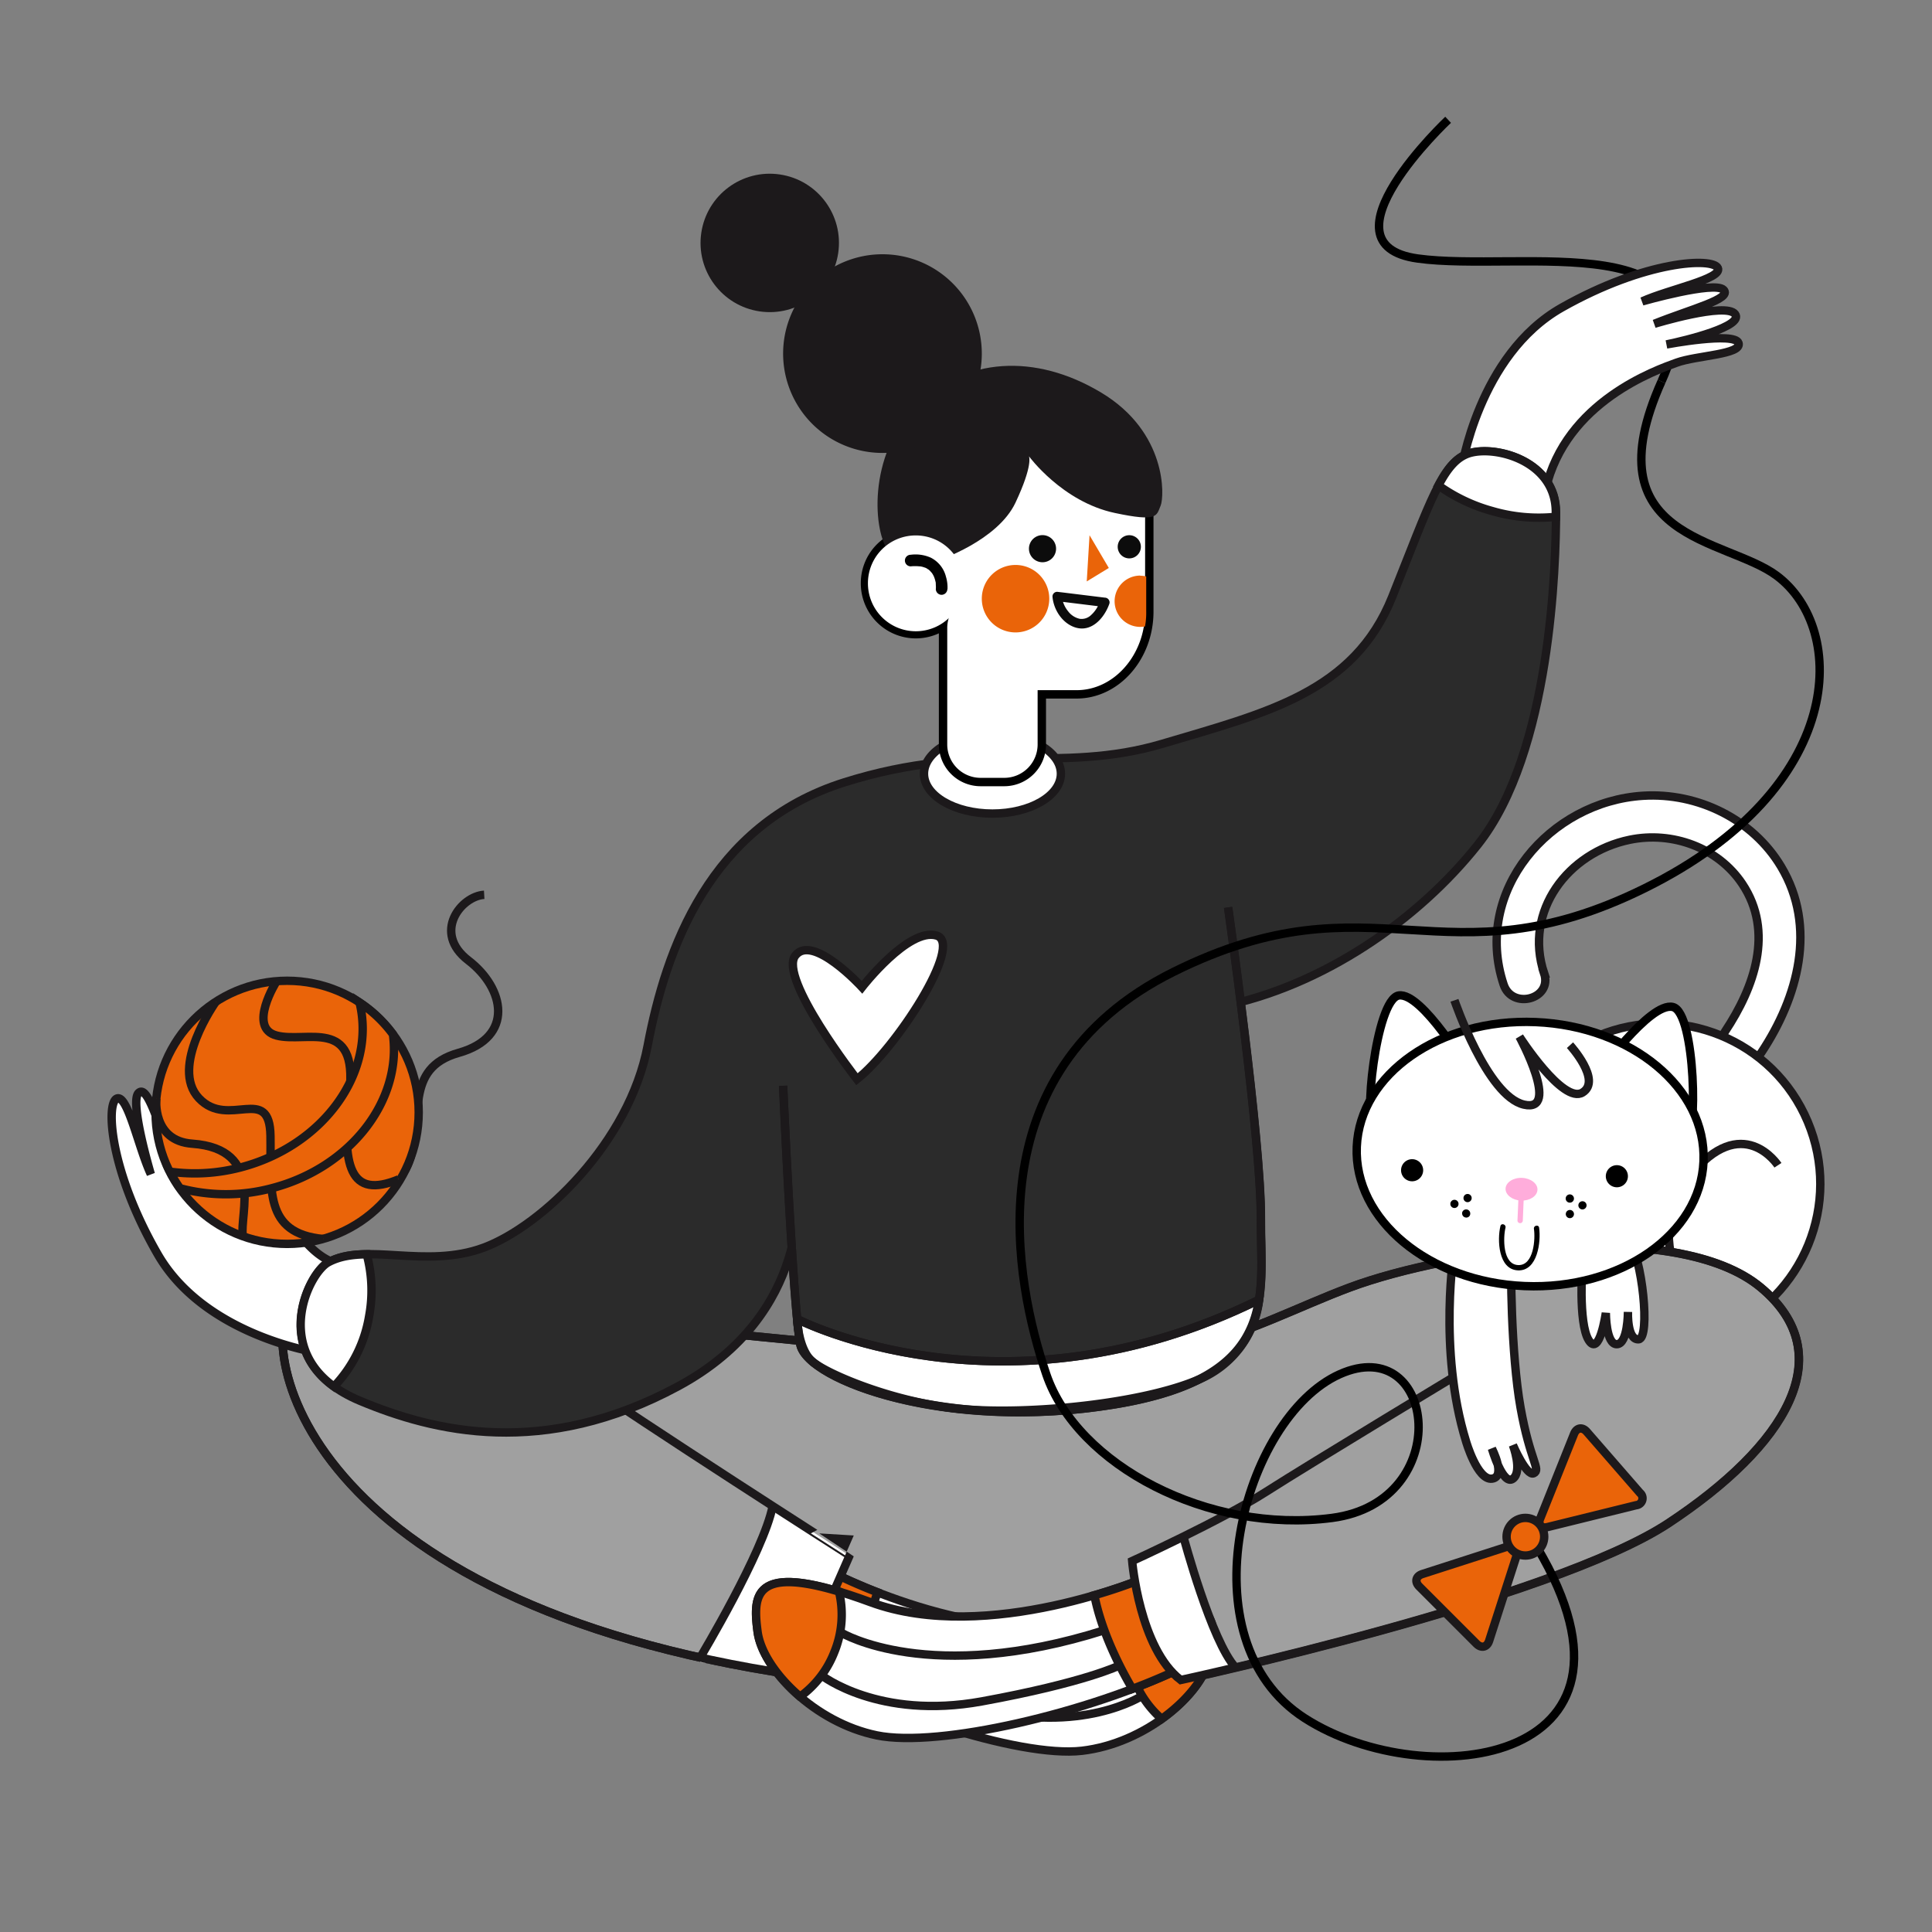 <svg id="Layer_1" data-name="Layer 1" xmlns="http://www.w3.org/2000/svg" viewBox="0 0 500 500"><rect x="0" y="0" width="500" height="500" fill="#808080" stroke="none"/><defs><style>.cls-1,.cls-5,.cls-9{fill:#fff;}.cls-1,.cls-2,.cls-3,.cls-4,.cls-7{stroke:#1c191b;}.cls-1,.cls-2,.cls-3,.cls-4,.cls-6,.cls-7,.cls-9{stroke-miterlimit:10;stroke-width:2.17px;}.cls-2,.cls-6{fill:none;}.cls-3{fill:#a0a0a0;}.cls-11,.cls-4{fill:#ea6409;}.cls-6,.cls-9{stroke:#000;}.cls-7{fill:#2b2b2b;}.cls-8{fill:#1c191b;}.cls-10{fill:#ffaddb;}.cls-12{fill:#020202;}.cls-13{fill:#0c0c0c;}.cls-14{fill:#fffdfd;}</style></defs><path class="cls-1" d="M399.62,251.91c-5.35-16.12,6.13-31.27,22.15-34.58,11-2.27,22.83,2,29.13,11.41,8.28,12.4,3.09,26.82-4.41,38.13-3.88,5.84,5.53,11.29,9.38,5.48,9.46-14.26,14.44-32.45,5.05-48.11-7.35-12.25-21.53-19.17-35.67-18.3-24.2,1.49-44.13,24.7-36.11,48.86,2.19,6.6,12.69,3.77,10.48-2.89Z"/><circle class="cls-1" cx="429.56" cy="306.39" r="41.52" transform="translate(-85.12 190.22) rotate(-22.78)"/><path class="cls-2" d="M460.13,301.57s-9.19-14.14-22.85,2.86,2.1,38.27,9.18,39.89"/><path class="cls-3" d="M455.73,333.24c-21.67-18.13-80.4-9.74-106.47,0S299.7,359.8,238.45,350.63c-30.29-4.54-80.79-6.89-101.83-12.86s-49-16-60.31-2.83,1.78,79.78,130,98.63l8.4-19.2c28.49,9.55,67.67,12.44,80.07,10.71l2.69-2.23c1.87,4.69,4.49,9.18,8.15,12,0,0,96.16-20.73,126.29-40.67S476.71,350.78,455.73,333.24Z"/><path class="cls-1" d="M213.86,406.17s39.53,21.25,70.77,12.74,30.59.4,28.44,10.13S296.23,451.22,280,453.1s-54.21-10.61-77.23-24.35Z"/><path class="cls-4" d="M292.84,432.67a25.57,25.57,0,0,1,.15-15.79c22.74-4.71,22,3.39,20.08,12.16-1.14,5.18-5.85,11.1-12.43,15.81A25.91,25.91,0,0,1,292.84,432.67Z"/><path class="cls-4" d="M227.06,412.07c-2.75,9.53-8.53,18.53-11.93,23.28-4.41-2.13-8.59-4.35-12.37-6.6l11.1-22.58A131.85,131.85,0,0,0,227.06,412.07Z"/><path class="cls-2" d="M295.6,438.86s-15.74,10.29-41.91,3.12S219,429.55,219,429.55"/><path class="cls-2" d="M291.34,427.48s-23.83,11.65-67.64-6.63"/><path class="cls-5" d="M183.41,425.18s10.39-17.4,12.25-22.61,3.64-13.23,5.92-11.76l18.27,11.76-13.56,31-25.1-3.39Z"/><path class="cls-2" d="M181.19,429s16.46-27.42,18.77-39.21"/><path class="cls-2" d="M238.45,350.63c-30.29-4.54-80.79-6.89-101.83-12.86s-49-16-60.31-2.83,1.78,79.78,130,98.63l13.56-31S164.26,367,148.87,356"/><path class="cls-1" d="M296.88,408.12s-41.22,17.72-71.61,6.52-30.5-2.27-29.21,7.62,14.84,23.55,30.86,26.85,54.93-5.85,79.05-17.53Z"/><path class="cls-4" d="M215.9,427.63a25.6,25.6,0,0,0,1.23-15.73c-22.25-6.68-22.24,1.45-21.07,10.36.69,5.25,4.86,11.57,11,16.83A25.87,25.87,0,0,0,215.9,427.63Z"/><path class="cls-4" d="M283.22,412.85c1.91,9.73,6.88,19.2,9.85,24.23,4.59-1.74,8.95-3.58,12.9-5.5l-9.09-23.46A132,132,0,0,1,283.22,412.85Z"/><path class="cls-2" d="M212.61,433.57s14.78,11.62,41.48,6.75S289.75,431,289.75,431"/><path class="cls-2" d="M217.84,422.6s22.72,13.68,68-.71"/><path class="cls-5" d="M296.19,419.34l-2.7-11.67s-.61-3.55.48-4.06l10.79-5.17s1.4-.9,2.53,2.89,5.63,17.81,7.72,22.06,4.47,8.26,3.31,8.54-12.06,3.76-13.73,2.05S297.62,424.91,296.19,419.34Z"/><path class="cls-2" d="M306.27,397.7s7.28,27.19,13.51,33.88"/><path class="cls-2" d="M381,353.47s-42.16,25.44-53.45,32.67S293,404,293,404s1.89,22.62,12.57,30.78c0,0,96.16-20.73,126.29-40.67s44.82-43.37,23.84-60.91c-21.67-18.13-80.4-9.74-106.47,0S299.7,359.8,238.45,350.63"/><path class="cls-1" d="M88,328.39l-.61-.58c0-.33-.55-.82-1.94-1.45-8.37-3.78-13.53-16.47-16.36-20.83s-5.42-9.89-7.42-7.42,3.89,15.14,4.18,15.73a90.48,90.48,0,0,1-9.32-20.2c-1.94-5.17-4-15.76-6.92-14.79s.53,18.64.53,18.64c-1.11-5.17-4.9-20.05-8-17.67s2.71,20.87,2.71,20.87c-3.86-9.39-6.63-20.2-9-17.82s3.18,21,3.18,21c-3.21-6.88-6-20.83-8.82-19.55S28.36,303,40.82,324.6s42.49,25.66,42.49,25.66C96.15,353.59,110.78,333.37,88,328.39Z"/><path class="cls-6" d="M374.77,31s-34.29,32.22-7.9,35.9,81.5-9.29,63.13,31.82"/><path class="cls-1" d="M378.15,121.83s4.4-30,26.07-42.24,39.11-13,40.36-10.21S431.86,74.88,425,78c0,0,18.69-5.34,21.05-3s-8.48,5-17.91,8.8c0,0,18.53-5.66,20.89-2.52s-12.56,6.8-17.75,7.86c0,0,17.71-3.34,18.65-.36s-10.79,3.18-16,5.07S405.16,103.93,400,126.7,374.7,134.64,378.15,121.83Z"/><path class="cls-7" d="M206.29,307.38s4.14,32.51-30.73,51.36-63.39,11.76-82.44,3.77C68.77,352.29,79.53,329.72,85,326.7c9.58-5.34,25.13,1.78,40.2-3.82s37.69-27.27,42.41-52.24,16-57.16,50.88-68.16,55.43-2,82.36-10,49.56-13.31,59.45-38,13-35,19.95-37.14,22.5,2,22.45,15.29-1.18,62-20.26,86c-15.25,19.21-40,36.71-67.12,42S206.43,299,206.29,307.38Z"/><path class="cls-1" d="M95.53,340.61a36.07,36.07,0,0,0-.63-16c-3.73.05-7.11.53-10,2.11-4.84,2.7-13.91,21,1.52,32.13A34.47,34.47,0,0,0,95.53,340.61Z"/><path class="cls-1" d="M380.2,117.3c-3.09,1-5.42,3.56-7.94,8.33a43.87,43.87,0,0,0,13.9,6.62,43,43,0,0,0,16.48,1.5c0-.41,0-.8,0-1.16C402.7,119.35,387.1,115.16,380.2,117.3Z"/><path class="cls-7" d="M202.67,281s2.58,57.66,4.46,67,38.29,22.53,81.33,15.46,37.76-27.86,37.87-48.09-8.48-80.53-8.48-80.53"/><path class="cls-1" d="M206.29,341.36s53.4,27.67,119.58-5A25.64,25.64,0,0,1,310.28,357c-14.73,6.35-44,9.23-61.45,7.65s-35.11-9.17-38.7-12.38S206.29,341.36,206.29,341.36Z"/><path class="cls-8" d="M263.67,366.57c-32.27,0-56-10.41-57.6-18.36-1.88-9.31-4.38-64.8-4.49-67.16l2.17-.1c0,.58,2.6,57.68,4.45,66.83,1.61,8,37,21.68,80.09,14.6,37.78-6.21,37.42-23.05,37-40.88,0-2-.09-4.1-.08-6.14.1-19.92-8.38-79.77-8.47-80.38l2.15-.3c.09.6,8.6,60.61,8.49,80.69,0,2,0,4.06.08,6.08.39,18,.79,36.56-38.85,43.07A154.2,154.2,0,0,1,263.67,366.57Z"/><path class="cls-2" d="M206.29,341.36s53.4,27.67,119.58-5"/><path class="cls-1" d="M221.78,279.3s-20.42-26.21-15.95-32,17.26,8.19,17.26,8.19,12-15.47,19.27-13.38S231.63,271.63,221.78,279.3Z"/><path class="cls-2" d="M84.79,314.71s17.12-3,21.13-14.17-1.65-24,12.8-28.07,11.93-16.68,2.51-23.9-1.89-16.65,4.08-17"/><circle class="cls-4" cx="74.31" cy="287.87" r="34.05"/><path class="cls-4" d="M71.6,253.93S63.91,266,71.6,268s21.05-4.87,18.85,14.61.15,27.79,12.72,22.61"/><path class="cls-4" d="M55.87,259.24s-12.07,16.91-4.37,25S69.79,280.37,70,294s-1.86,25.19,13.68,26.65"/><path class="cls-4" d="M40.45,284.26s-1.16,11,9.32,11.73c18.91,1.36,12.16,18.36,13.07,23.95"/><path class="cls-4" d="M101.69,267.68a34.32,34.32,0,0,0-8.64-8.23c4.38,18.07-9.33,37.12-30.86,42.7A46.8,46.8,0,0,1,44,303.23a32.63,32.63,0,0,0,2.58,4.28,46,46,0,0,0,23.74,0C90.67,302.24,104.06,284.86,101.69,267.68Z"/><path class="cls-1" d="M376.41,322.8s-4.35,26.43,3,50.22c0,0,2.93,10.13,6.7,9.66s0-7.77,0-7.77,2.83,9.69,5.42,7.79,0-8.73,0-8.73,3.53,8.24,5.42,7.3-1-3.3-3.44-17-2.69-37-2.22-40.28S377,318.32,376.41,322.8Z"/><path class="cls-1" d="M409.54,326.85s-1.17,15.55,1.63,20,4.42-7.07,4.42-7.07,0,8.19,2.86,8.1,2.86-8.34,2.86-8.34-.28,7.31,2.78,7.07,1-21.26-2.78-26.3S409.75,322.14,409.54,326.85Z"/><path class="cls-9" d="M380.2,277.23S368,256.69,362,257.63s-9.37,34.74-6.13,33.05S380.2,277.23,380.2,277.23Z"/><path class="cls-9" d="M413.15,278.61s13.83-19.45,19.79-18,6.44,35.41,3.35,33.45S413.15,278.61,413.15,278.61Z"/><ellipse class="cls-9" cx="396" cy="298.67" rx="34.19" ry="44.91" transform="translate(81.01 681.82) rotate(-87.6)"/><path d="M421.3,304.55a2.86,2.86,0,1,1-2.73-3A2.85,2.85,0,0,1,421.3,304.55Z"/><path d="M407.34,310.22a1.07,1.07,0,1,1-1-1.11A1.08,1.08,0,0,1,407.34,310.22Z"/><path d="M407.34,314.26a1.06,1.06,0,0,1-1.1,1,1.06,1.06,0,1,1,.09-2.12A1.05,1.05,0,0,1,407.34,314.26Z"/><path d="M410.6,312a1.07,1.07,0,0,1-1.11,1,1.06,1.06,0,1,1,1.11-1Z"/><path d="M378.75,310a1.06,1.06,0,1,0,1.11-1A1.06,1.06,0,0,0,378.75,310Z"/><path d="M378.4,314a1.06,1.06,0,0,0,1,1.1,1,1,0,0,0,1.1-1,1.06,1.06,0,1,0-2.12-.09Z"/><path d="M375.35,311.51a1.06,1.06,0,1,0,1.1-1A1.06,1.06,0,0,0,375.35,311.51Z"/><path d="M368.31,303a2.86,2.86,0,1,1-2.73-3A2.86,2.86,0,0,1,368.31,303Z"/><path d="M388.31,317.3c-.85,3.49-.6,11.25,4.53,11.47s6-7.51,5.48-11.06c-.14-.87-1.48-.56-1.34.31.39,2.55,0,9.55-4.08,9.38s-3.89-7.16-3.28-9.68c.2-.86-1.1-1.28-1.31-.42Z"/><path class="cls-10" d="M397.89,307.94c-.07,1.62-2,2.86-4.25,2.77s-4.07-1.49-4-3.11,2-2.86,4.25-2.77S398,306.32,397.89,307.94Z"/><path class="cls-10" d="M393,309.35q-.13,3.24-.28,6.49a.69.69,0,0,0,1.38.05l.27-6.48a.69.69,0,0,0-1.37-.06Z"/><path class="cls-2" d="M376.41,258.88s8.44,24.81,18,27-1.18-17.59-1.18-17.59,11.29,17.59,16.34,14.45-3.26-12.25-3.26-12.25"/><path class="cls-6" d="M430,98.72c-18.37,41.11,16.61,40.4,29.84,50.29,18.37,13.75,18.26,54.9-34.06,80.81s-69.75-4.24-122,21.67-41,80.68-33,104.18,41.93,41.4,74,37.16,26.86-48.41,1.89-37.16-40.58,68.73-9,89,95.58,11.81,58.45-46.95"/><path class="cls-11" d="M398.6,393c-.66,1.63.21,2.63,1.92,2.2l22.9-5.65a1.8,1.8,0,0,0,1-3.19l-13.76-15.82c-1.16-1.33-2.64-1.07-3.3.56Z"/><path class="cls-2" d="M398.6,393c-.66,1.63.21,2.63,1.92,2.2l22.9-5.65a1.8,1.8,0,0,0,1-3.19l-13.76-15.82c-1.16-1.33-2.64-1.07-3.3.56Z"/><path class="cls-11" d="M390.55,400.12c1.68-.54,2.61.39,2.07,2.07l-7.24,22.46c-.54,1.67-2,2-3.24.78L367.31,410.6c-1.25-1.24-.89-2.7.78-3.24Z"/><path class="cls-2" d="M390.55,400.12c1.68-.54,2.61.39,2.07,2.07l-7.24,22.46c-.54,1.67-2,2-3.24.78L367.31,410.6c-1.25-1.24-.89-2.7.78-3.24Z"/><circle class="cls-4" cx="394.77" cy="397.7" r="4.87"/><path class="cls-1" d="M274.56,200.24c0,5.69-7.93,10.31-17.72,10.31s-17.71-4.62-17.71-10.31,7.93-10.32,17.71-10.32S274.56,194.54,274.56,200.24Z"/><path class="cls-9" d="M223.86,150.86A13.16,13.16,0,1,0,237,137.81,13.1,13.1,0,0,0,223.86,150.86Z"/><path class="cls-9" d="M278.62,112.71H263.05c-10.35,0-18.82,9.64-18.82,21.43v24.14c0,.68,0,1.35.09,2a10,10,0,0,0-.26,2.21v30.21a9.72,9.72,0,0,0,9.69,9.69h6.18a9.72,9.72,0,0,0,9.69-9.69v-13h9c10.35,0,18.82-9.64,18.82-21.42V134.14C297.44,122.35,289,112.71,278.62,112.71Z"/><path class="cls-8" d="M242.92,145s15.26-5.07,19.89-14.92,3.48-12,3.48-12,8.6,11.78,22.2,14.67c11.23,2.39,10.77.74,11.88-1.88,1-2.39,1.7-19-15.35-29.25s-35.37-9.23-48,3.52S225.92,138,230.17,143,240,150.84,242.92,145Z"/><path class="cls-8" d="M254.09,91.51A25.71,25.71,0,1,1,228.38,65.8,25.71,25.71,0,0,1,254.09,91.51Z"/><circle class="cls-8" cx="199.22" cy="62.87" r="17.91" transform="translate(107.65 250.64) rotate(-81.52)"/><path class="cls-5" d="M224.62,150.86A12.4,12.4,0,1,0,237,138.57,12.35,12.35,0,0,0,224.62,150.86Z"/><path class="cls-12" d="M245.21,152.49a9.64,9.64,0,0,0-.4-3.25,7.57,7.57,0,0,0-3.95-4.93,9.73,9.73,0,0,0-5.17-.74,1.5,1.5,0,1,0,0,3,11.07,11.07,0,0,1,2.23,0l.22,0c-.43,0-.16,0,0,0l.42.08a7.46,7.46,0,0,1,.84.26c.37.13-.29-.15.06,0l.33.17c.21.11.42.32.64.41-.27-.1-.25-.2-.12-.09l.13.11.24.22c.16.16.29.36.46.51-.35-.32-.1-.13,0,0l.17.25a6.55,6.55,0,0,1,.32.58,2.55,2.55,0,0,1,.13.29c.09.16-.15-.4-.07-.18a.78.78,0,0,1,.05.14q.12.3.21.6a8.91,8.91,0,0,1,.24,1,1.7,1.7,0,0,1,0,.22c0,.32-.05-.44,0-.13,0,.15,0,.29,0,.44a5.33,5.33,0,0,1,0,1,1.51,1.51,0,0,0,1.5,1.49,1.53,1.53,0,0,0,1.49-1.49Z"/><path class="cls-13" d="M266.29,142a3.51,3.51,0,1,0,3.51-3.51A3.51,3.51,0,0,0,266.29,142Z"/><path class="cls-13" d="M289.26,141.51a3,3,0,1,0,3-3A3,3,0,0,0,289.26,141.51Z"/><path class="cls-14" d="M285.91,155.87s-1.76,5.14-5.49,5.49-6.65-3.78-6.85-7Z"/><path class="cls-13" d="M284.74,155.55c0,.13-.1.25-.14.38.14-.37-.05.09-.1.21l-.3.6a8.05,8.05,0,0,1-1.8,2.41,3.53,3.53,0,0,1-2.95,1,5.14,5.14,0,0,1-3-1.92,7.36,7.36,0,0,1-1.64-3.86l-1.21,1.21,10.81,1.33,1.53.18a1.22,1.22,0,0,0,1.22-1.21,1.24,1.24,0,0,0-1.22-1.21l-10.81-1.33-1.53-.18a1.22,1.22,0,0,0-1.22,1.21c.26,3.38,2.52,6.92,5.86,8s6.1-1.06,7.73-3.74a12.88,12.88,0,0,0,1.14-2.4,1.22,1.22,0,0,0-.85-1.49A1.25,1.25,0,0,0,284.74,155.55Z"/><path class="cls-11" d="M254.09,154.93a8.73,8.73,0,1,0,8.72-8.72A8.72,8.72,0,0,0,254.09,154.93Z"/><path class="cls-11" d="M295.1,149a6.43,6.43,0,0,1,1.54.19v9a19,19,0,0,1-.32,3.94,8,8,0,0,1-1.22.11,6.64,6.64,0,0,1,0-13.28Z"/><polygon class="cls-11" points="281.97 138.52 281.25 150.47 286.96 146.99 281.97 138.52"/></svg>